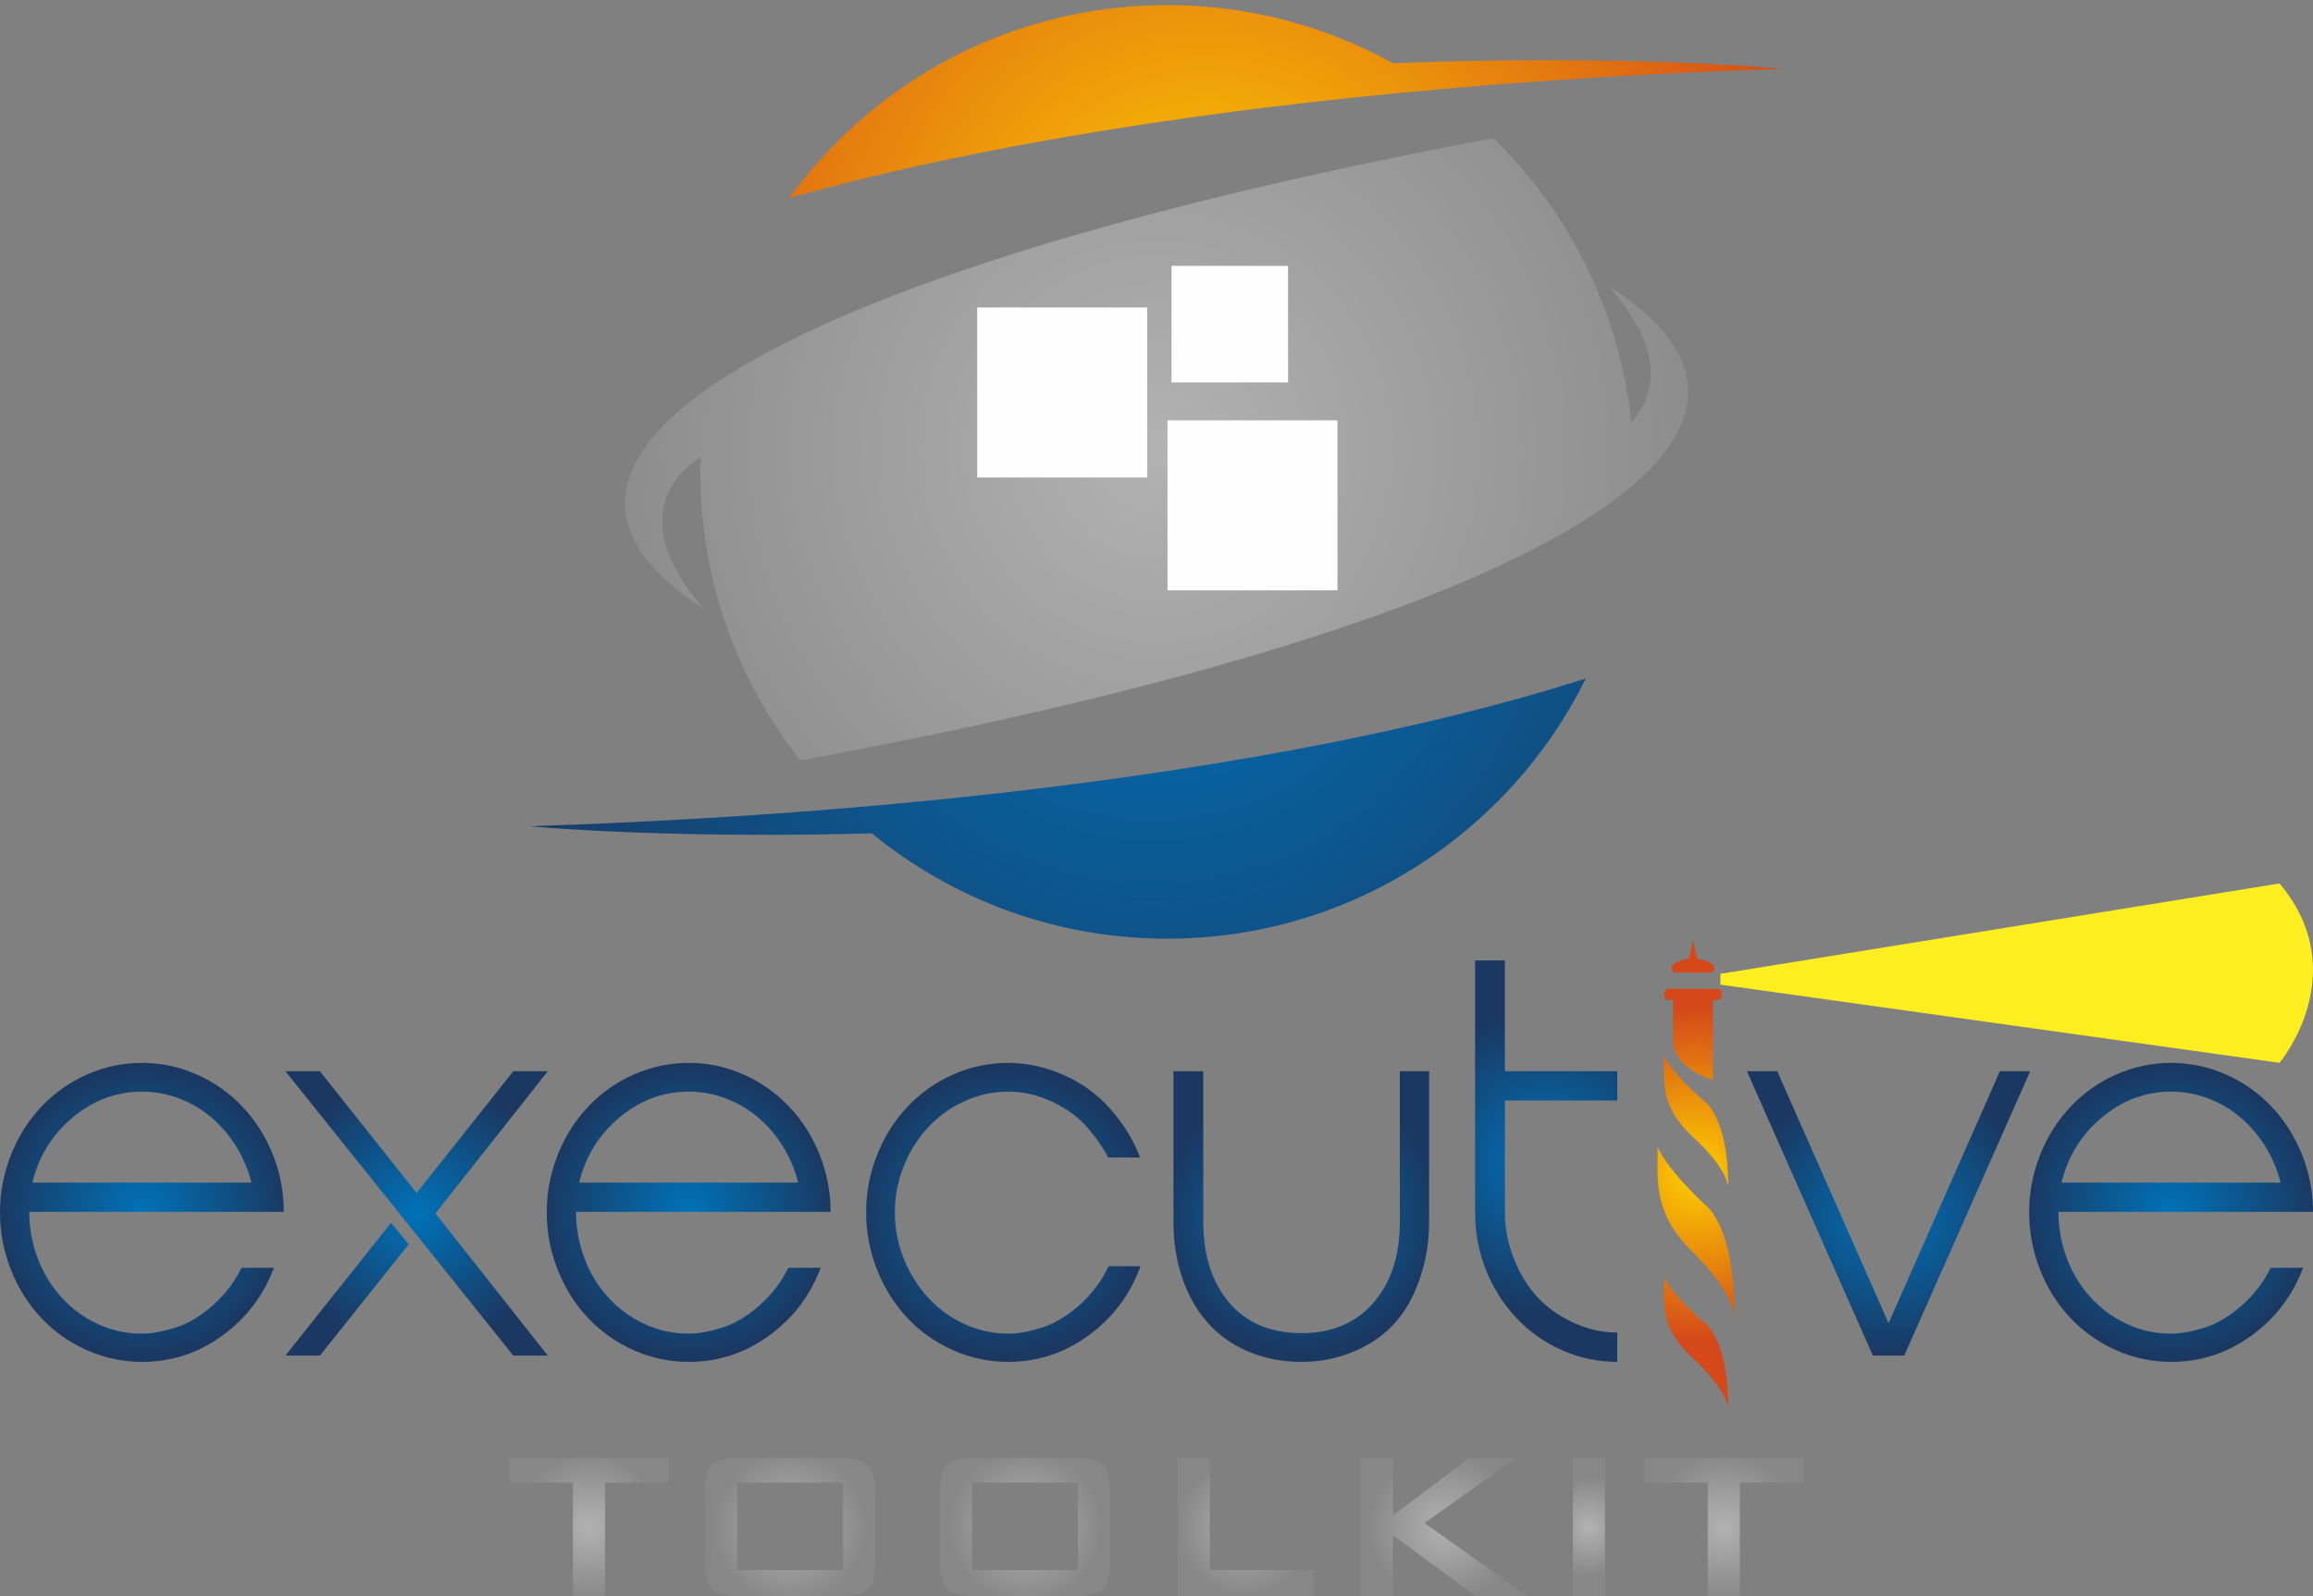 <svg width="100" height="69" viewBox="0 0 100 69" fill="none" xmlns="http://www.w3.org/2000/svg">
<rect x="0" y="0" width="100" height="69" fill="#808080" stroke="none"/>
<path d="M74.379 42.102V42.569L98.553 45.949C98.553 45.949 101.808 42.072 98.553 38.194L74.379 42.102Z" fill="#FDEE21"/>
<path d="M22.028 63.032V64.096H24.769V69H26.157V64.096H28.91V63.032H22.028Z" fill="url(#paint0_radial_3207_5628)"/>
<path d="M31.963 63.032C31.4 63.032 31.012 63.129 30.8 63.321C30.589 63.514 30.483 63.888 30.483 64.443V67.589C30.483 68.144 30.589 68.518 30.8 68.711C31.012 68.904 31.4 69 31.963 69H36.358C36.921 69 37.308 68.904 37.521 68.711C37.732 68.518 37.838 68.144 37.838 67.589V64.443C37.838 63.888 37.732 63.514 37.521 63.321C37.308 63.129 36.921 63.032 36.358 63.032H31.963ZM31.87 64.096H36.451V67.878H31.87V64.096Z" fill="url(#paint1_radial_3207_5628)"/>
<path d="M42.118 63.032C41.556 63.032 41.167 63.129 40.956 63.321C40.744 63.514 40.638 63.888 40.638 64.443V67.589C40.638 68.144 40.744 68.518 40.956 68.711C41.167 68.904 41.556 69 42.118 69H46.513C47.076 69 47.463 68.904 47.676 68.711C47.888 68.518 47.993 68.144 47.993 67.589V64.443C47.993 63.888 47.888 63.514 47.676 63.321C47.463 63.129 47.076 63.032 46.513 63.032H42.118ZM42.025 64.096H46.605V67.878H42.025V64.096Z" fill="url(#paint2_radial_3207_5628)"/>
<path d="M50.919 63.032V69H56.783V67.878H52.307V63.032H50.919Z" fill="url(#paint3_radial_3207_5628)"/>
<path d="M63.527 63.032L60.219 65.519V63.032H58.819V69H60.219V66.375L63.792 69H66.025L61.584 65.843L65.54 63.032H63.527Z" fill="url(#paint4_radial_3207_5628)"/>
<path d="M68.002 69H69.39V63.032H68.002V69Z" fill="url(#paint5_radial_3207_5628)"/>
<path d="M71.091 63.032V64.096H73.831V69H75.219V64.096H77.972V63.032H71.091Z" fill="url(#paint6_radial_3207_5628)"/>
<path fill-rule="evenodd" clip-rule="evenodd" d="M69.544 12.358L69.546 12.359L69.544 12.358Z" fill="#62467B"/>
<path d="M32.797 15.44L32.795 15.437C26.268 19.051 24.971 22.844 30.456 26.335C27.733 23.291 28.383 21.002 30.29 19.756C30.283 19.97 30.28 20.186 30.28 20.402C30.28 25.11 31.893 29.443 34.598 32.877C49.49 30.14 60.837 26.785 67.204 23.258L67.205 23.261C73.732 19.646 75.029 15.853 69.544 12.361C71.826 14.913 71.739 16.933 70.53 18.255C70.022 13.461 67.835 9.168 64.569 5.974C50.085 8.683 39.044 11.979 32.797 15.44Z" fill="url(#paint7_radial_3207_5628)"/>
<path fill-rule="evenodd" clip-rule="evenodd" d="M30.458 26.334L30.456 26.333L30.458 26.334Z" fill="#62467B"/>
<path d="M53.957 32.771L53.954 32.77C45.279 34.271 34.811 35.332 22.904 35.72L22.894 35.722C26.768 36.049 32.107 36.181 37.694 36.029C41.173 38.874 45.618 40.582 50.461 40.582C58.398 40.582 65.264 35.997 68.561 29.333C64.527 30.623 59.625 31.791 53.957 32.771Z" fill="url(#paint8_radial_3207_5628)"/>
<path d="M34.12 8.559C37.585 7.585 41.577 6.697 46.044 5.924L46.046 5.925C48.329 5.53 50.737 5.165 53.262 4.836L53.355 4.823L53.665 4.783L53.855 4.759L54.056 4.733L54.345 4.697L54.543 4.672L54.853 4.634L54.951 4.622C57.227 4.345 59.594 4.095 62.047 3.876L62.046 3.875C66.755 3.455 71.782 3.148 77.096 2.975L77.106 2.973C72.754 2.606 66.55 2.484 60.224 2.735C57.331 1.132 54.002 0.219 50.461 0.219C43.741 0.219 37.788 3.506 34.12 8.559Z" fill="url(#paint9_radial_3207_5628)"/>
<path fill-rule="evenodd" clip-rule="evenodd" d="M50.649 11.495H55.688V16.534H50.649V11.495Z" fill="#FEFEFE"/>
<path fill-rule="evenodd" clip-rule="evenodd" d="M42.249 13.293H49.599V20.644H42.249V13.293Z" fill="#FEFEFE"/>
<path fill-rule="evenodd" clip-rule="evenodd" d="M50.475 18.173H57.825V25.523H50.475V18.173Z" fill="#FEFEFE"/>
<path d="M3.774 46.449C3.021 46.78 2.362 47.244 1.797 47.838C1.232 48.434 0.791 49.131 0.475 49.929C0.158 50.728 0 51.556 0 52.415C0 53.273 0.158 54.103 0.475 54.901C0.791 55.7 1.232 56.396 1.797 56.992C2.362 57.587 3.021 58.05 3.774 58.381C4.527 58.712 5.318 58.878 6.147 58.878C7.412 58.878 8.565 58.502 9.605 57.748C10.644 56.995 11.39 56.016 11.842 54.811H10.441C10.139 55.428 9.725 55.971 9.198 56.437C8.671 56.905 8.131 57.225 7.582 57.398C7.032 57.571 6.546 57.658 6.124 57.658C5.461 57.658 4.828 57.519 4.226 57.24C3.624 56.961 3.1 56.577 2.656 56.087C2.211 55.598 1.868 55.032 1.627 54.393C1.386 53.752 1.266 53.085 1.266 52.392H12.271C12.271 51.534 12.113 50.709 11.797 49.917C11.48 49.126 11.04 48.434 10.475 47.838C9.91 47.244 9.251 46.78 8.497 46.449C7.744 46.118 6.961 45.952 6.147 45.952C5.318 45.952 4.527 46.118 3.774 46.449ZM3.141 48.313C4.03 47.567 5.032 47.195 6.147 47.195C6.689 47.195 7.22 47.292 7.74 47.489C8.26 47.684 8.73 47.963 9.153 48.325C9.574 48.686 9.932 49.108 10.226 49.59C10.52 50.072 10.734 50.584 10.87 51.127H1.401C1.672 49.997 2.252 49.059 3.141 48.313Z" fill="url(#paint10_radial_3207_5628)"/>
<path d="M22.192 46.313L18.011 51.578L13.831 46.313H12.339L22.192 58.606H23.683L18.825 52.46L23.683 46.313H22.192ZM12.339 58.606H13.831L17.672 53.793L16.904 52.867L12.339 58.606Z" fill="url(#paint11_radial_3207_5628)"/>
<path d="M27.412 46.449C26.659 46.78 26 47.244 25.435 47.838C24.87 48.434 24.429 49.131 24.113 49.929C23.796 50.728 23.638 51.556 23.638 52.415C23.638 53.273 23.796 54.103 24.113 54.901C24.429 55.7 24.87 56.396 25.435 56.992C26 57.587 26.659 58.05 27.412 58.381C28.166 58.712 28.956 58.878 29.786 58.878C31.051 58.878 32.203 58.502 33.243 57.748C34.282 56.995 35.028 56.016 35.48 54.811H34.079C33.778 55.428 33.364 55.971 32.836 56.437C32.309 56.905 31.77 57.225 31.221 57.398C30.67 57.571 30.184 57.658 29.763 57.658C29.099 57.658 28.467 57.519 27.865 57.24C27.261 56.961 26.738 56.577 26.294 56.087C25.849 55.598 25.506 55.032 25.265 54.393C25.025 53.752 24.904 53.085 24.904 52.392H35.91C35.91 51.534 35.751 50.709 35.435 49.917C35.118 49.126 34.678 48.434 34.113 47.838C33.548 47.244 32.889 46.78 32.135 46.449C31.382 46.118 30.599 45.952 29.786 45.952C28.956 45.952 28.166 46.118 27.412 46.449ZM26.78 48.313C27.668 47.567 28.67 47.195 29.786 47.195C30.328 47.195 30.859 47.292 31.378 47.489C31.898 47.684 32.369 47.963 32.791 48.325C33.212 48.686 33.57 49.108 33.864 49.59C34.158 50.072 34.373 50.584 34.509 51.127H25.04C25.311 49.997 25.891 49.059 26.78 48.313Z" fill="url(#paint12_radial_3207_5628)"/>
<path d="M41.22 46.449C40.466 46.78 39.807 47.244 39.242 47.838C38.678 48.434 38.237 49.131 37.921 49.929C37.604 50.728 37.446 51.556 37.446 52.415C37.446 53.273 37.604 54.103 37.921 54.901C38.237 55.7 38.678 56.396 39.242 56.992C39.807 57.587 40.466 58.05 41.22 58.381C41.973 58.712 42.764 58.878 43.593 58.878C44.858 58.878 46.014 58.498 47.061 57.737C48.108 56.976 48.858 55.978 49.31 54.742H47.932C47.63 55.375 47.216 55.929 46.689 56.404C46.161 56.878 45.622 57.206 45.073 57.387C44.523 57.567 44.029 57.658 43.593 57.658C42.945 57.658 42.319 57.522 41.717 57.251C41.114 56.98 40.587 56.599 40.135 56.11C39.683 55.62 39.329 55.055 39.073 54.415C38.817 53.774 38.688 53.108 38.688 52.415C38.688 51.722 38.817 51.056 39.073 50.415C39.329 49.775 39.683 49.214 40.135 48.731C40.587 48.249 41.114 47.872 41.717 47.601C42.319 47.33 42.945 47.195 43.593 47.195C44.255 47.195 44.899 47.346 45.525 47.647C46.15 47.948 46.655 48.325 47.039 48.776C47.423 49.228 47.713 49.65 47.909 50.042H49.288C49.016 49.304 48.59 48.607 48.011 47.952C47.431 47.296 46.745 46.8 45.954 46.46C45.163 46.121 44.376 45.952 43.593 45.952C42.764 45.952 41.973 46.118 41.22 46.449Z" fill="url(#paint13_radial_3207_5628)"/>
<path d="M60.52 46.313V52.844C60.52 54.291 60.139 55.451 59.378 56.324C58.618 57.198 57.582 57.635 56.271 57.635C54.93 57.635 53.887 57.195 53.141 56.313C52.395 55.432 52.023 54.276 52.023 52.844V46.313H50.734V52.844C50.734 53.688 50.859 54.483 51.108 55.229C51.356 55.974 51.718 56.618 52.192 57.161C52.667 57.703 53.255 58.125 53.955 58.426C54.656 58.727 55.427 58.878 56.271 58.878C57.311 58.878 58.271 58.626 59.153 58.121C60.034 57.617 60.693 56.882 61.13 55.918C61.567 54.954 61.785 53.929 61.785 52.844V46.313H60.52Z" fill="url(#paint14_radial_3207_5628)"/>
<path d="M63.774 41.522V52.415C63.774 53.289 63.931 54.121 64.248 54.912C64.564 55.703 65.005 56.396 65.57 56.992C66.135 57.587 66.794 58.05 67.547 58.381C68.301 58.712 69.092 58.878 69.92 58.878V57.612C69.107 57.612 68.308 57.383 67.525 56.923C66.741 56.464 66.135 55.816 65.706 54.98C65.276 54.144 65.062 53.289 65.062 52.415V47.579H69.92V46.313H65.062V41.522H63.774Z" fill="url(#paint15_radial_3207_5628)"/>
<path d="M86.464 46.313L81.65 57.206L76.837 46.313H75.526L80.972 58.606H82.328L87.774 46.313H86.464Z" fill="url(#paint16_radial_3207_5628)"/>
<path d="M91.502 46.449C90.749 46.78 90.089 47.244 89.525 47.838C88.96 48.434 88.519 49.131 88.203 49.929C87.886 50.728 87.728 51.556 87.728 52.415C87.728 53.273 87.886 54.103 88.203 54.901C88.519 55.7 88.96 56.396 89.525 56.992C90.089 57.587 90.749 58.05 91.502 58.381C92.255 58.712 93.046 58.878 93.875 58.878C95.141 58.878 96.293 58.502 97.333 57.748C98.372 56.995 99.118 56.016 99.57 54.811H98.169C97.867 55.428 97.453 55.971 96.926 56.437C96.398 56.905 95.86 57.225 95.31 57.398C94.76 57.571 94.274 57.658 93.853 57.658C93.189 57.658 92.556 57.519 91.954 57.24C91.352 56.961 90.828 56.577 90.383 56.087C89.939 55.598 89.596 55.032 89.355 54.393C89.114 53.752 88.994 53.085 88.994 52.392H100C100 51.534 99.841 50.709 99.525 49.917C99.208 49.126 98.768 48.434 98.203 47.838C97.638 47.244 96.978 46.78 96.225 46.449C95.471 46.118 94.689 45.952 93.875 45.952C93.046 45.952 92.255 46.118 91.502 46.449ZM90.869 48.313C91.758 47.567 92.76 47.195 93.875 47.195C94.418 47.195 94.948 47.292 95.468 47.489C95.988 47.684 96.459 47.963 96.881 48.325C97.302 48.686 97.66 49.108 97.954 49.59C98.248 50.072 98.463 50.584 98.598 51.127H89.129C89.4 49.997 89.981 49.059 90.869 48.313Z" fill="url(#paint17_radial_3207_5628)"/>
<path d="M73.016 41.435C73.016 41.435 72.279 41.585 72.279 41.816C72.279 41.816 72.248 42.053 72.461 42.053H73.928C74.142 42.053 74.11 41.816 74.11 41.816C74.11 41.585 73.373 41.435 73.373 41.435L73.194 40.674L73.016 41.435ZM72.147 42.748C72.039 42.748 71.952 42.836 71.952 42.943V43.045C71.952 43.153 72.039 43.24 72.147 43.24H72.334V44.971C72.334 46.213 74.055 46.693 74.055 46.693V43.24H74.242C74.35 43.24 74.437 43.153 74.437 43.045V42.943C74.437 42.836 74.35 42.748 74.242 42.748H72.147ZM73.205 49.167C74.664 50.5 74.718 51.293 74.718 51.293C74.718 48.283 73.691 47.617 73.691 47.617C72.105 46.229 71.944 45.634 71.944 45.634C71.944 46.734 71.745 47.833 73.205 49.167ZM73.181 54.132C74.928 55.855 74.993 56.879 74.993 56.879C74.993 52.992 73.763 52.13 73.763 52.13C71.864 50.338 71.67 49.569 71.67 49.569C71.67 50.989 71.433 52.41 73.181 54.132ZM73.205 58.74C74.664 60.073 74.718 60.866 74.718 60.866C74.718 57.857 73.691 57.19 73.691 57.19C72.105 55.802 71.944 55.208 71.944 55.208C71.944 56.307 71.745 57.406 73.205 58.74Z" fill="url(#paint18_radial_3207_5628)"/>
<defs>
<radialGradient id="paint0_radial_3207_5628" cx="0" cy="0" r="1" gradientUnits="userSpaceOnUse" gradientTransform="translate(25.469 66.016) scale(3.221)">
<stop stop-color="#B2B2B2"/>
<stop offset="1" stop-color="#878787"/>
</radialGradient>
<radialGradient id="paint1_radial_3207_5628" cx="0" cy="0" r="1" gradientUnits="userSpaceOnUse" gradientTransform="translate(34.161 66.016) scale(3.349 3.349)">
<stop stop-color="#B2B2B2"/>
<stop offset="1" stop-color="#878787"/>
</radialGradient>
<radialGradient id="paint2_radial_3207_5628" cx="0" cy="0" r="1" gradientUnits="userSpaceOnUse" gradientTransform="translate(44.316 66.016) scale(3.349 3.349)">
<stop stop-color="#B2B2B2"/>
<stop offset="1" stop-color="#878787"/>
</radialGradient>
<radialGradient id="paint3_radial_3207_5628" cx="0" cy="0" r="1" gradientUnits="userSpaceOnUse" gradientTransform="translate(53.851 66.016) scale(2.958)">
<stop stop-color="#B2B2B2"/>
<stop offset="1" stop-color="#878787"/>
</radialGradient>
<radialGradient id="paint4_radial_3207_5628" cx="0" cy="0" r="1" gradientUnits="userSpaceOnUse" gradientTransform="translate(62.422 66.016) scale(3.308 3.308)">
<stop stop-color="#B2B2B2"/>
<stop offset="1" stop-color="#878787"/>
</radialGradient>
<radialGradient id="paint5_radial_3207_5628" cx="0" cy="0" r="1" gradientUnits="userSpaceOnUse" gradientTransform="translate(68.696 66.016) scale(2.166 2.166)">
<stop stop-color="#B2B2B2"/>
<stop offset="1" stop-color="#878787"/>
</radialGradient>
<radialGradient id="paint6_radial_3207_5628" cx="0" cy="0" r="1" gradientUnits="userSpaceOnUse" gradientTransform="translate(74.531 66.016) scale(3.221)">
<stop stop-color="#B2B2B2"/>
<stop offset="1" stop-color="#878787"/>
</radialGradient>
<radialGradient id="paint7_radial_3207_5628" cx="0" cy="0" r="1" gradientUnits="userSpaceOnUse" gradientTransform="translate(50 19.425) scale(26.627 26.627)">
<stop stop-color="#B2B2B2"/>
<stop offset="1" stop-color="#878787"/>
</radialGradient>
<radialGradient id="paint8_radial_3207_5628" cx="0" cy="0" r="1" gradientUnits="userSpaceOnUse" gradientTransform="translate(49.837 23.708) scale(31.792 31.792)">
<stop stop-color="#0072B8"/>
<stop offset="1" stop-color="#1A3861"/>
</radialGradient>
<radialGradient id="paint9_radial_3207_5628" cx="0" cy="0" r="1" gradientUnits="userSpaceOnUse" gradientTransform="translate(52.174 12.729) scale(27.895 27.895)">
<stop stop-color="#FECF00"/>
<stop offset="1" stop-color="#D44819"/>
</radialGradient>
<radialGradient id="paint10_radial_3207_5628" cx="0" cy="0" r="1" gradientUnits="userSpaceOnUse" gradientTransform="translate(6.136 52.415) scale(6.301)">
<stop stop-color="#0072B8"/>
<stop offset="1" stop-color="#1A3861"/>
</radialGradient>
<radialGradient id="paint11_radial_3207_5628" cx="0" cy="0" r="1" gradientUnits="userSpaceOnUse" gradientTransform="translate(18.011 52.46) scale(5.914)">
<stop stop-color="#0072B8"/>
<stop offset="1" stop-color="#1A3861"/>
</radialGradient>
<radialGradient id="paint12_radial_3207_5628" cx="0" cy="0" r="1" gradientUnits="userSpaceOnUse" gradientTransform="translate(29.774 52.415) scale(6.301)">
<stop stop-color="#0072B8"/>
<stop offset="1" stop-color="#1A3861"/>
</radialGradient>
<radialGradient id="paint13_radial_3207_5628" cx="0" cy="0" r="1" gradientUnits="userSpaceOnUse" gradientTransform="translate(43.378 52.415) scale(6.203)">
<stop stop-color="#0072B8"/>
<stop offset="1" stop-color="#1A3861"/>
</radialGradient>
<radialGradient id="paint14_radial_3207_5628" cx="0" cy="0" r="1" gradientUnits="userSpaceOnUse" gradientTransform="translate(56.26 52.596) scale(5.916)">
<stop stop-color="#0072B8"/>
<stop offset="1" stop-color="#1A3861"/>
</radialGradient>
<radialGradient id="paint15_radial_3207_5628" cx="0" cy="0" r="1" gradientUnits="userSpaceOnUse" gradientTransform="translate(66.847 50.2) scale(6.51)">
<stop stop-color="#0072B8"/>
<stop offset="1" stop-color="#1A3861"/>
</radialGradient>
<radialGradient id="paint16_radial_3207_5628" cx="0" cy="0" r="1" gradientUnits="userSpaceOnUse" gradientTransform="translate(81.65 52.46) scale(6.136)">
<stop stop-color="#0072B8"/>
<stop offset="1" stop-color="#1A3861"/>
</radialGradient>
<radialGradient id="paint17_radial_3207_5628" cx="0" cy="0" r="1" gradientUnits="userSpaceOnUse" gradientTransform="translate(93.864 52.415) scale(6.301 6.301)">
<stop stop-color="#0072B8"/>
<stop offset="1" stop-color="#1A3861"/>
</radialGradient>
<radialGradient id="paint18_radial_3207_5628" cx="0" cy="0" r="1" gradientUnits="userSpaceOnUse" gradientTransform="translate(73.326 50.77) scale(7.235 7.235)">
<stop stop-color="#FECF00"/>
<stop offset="1" stop-color="#D44819"/>
</radialGradient>
</defs>
</svg>
